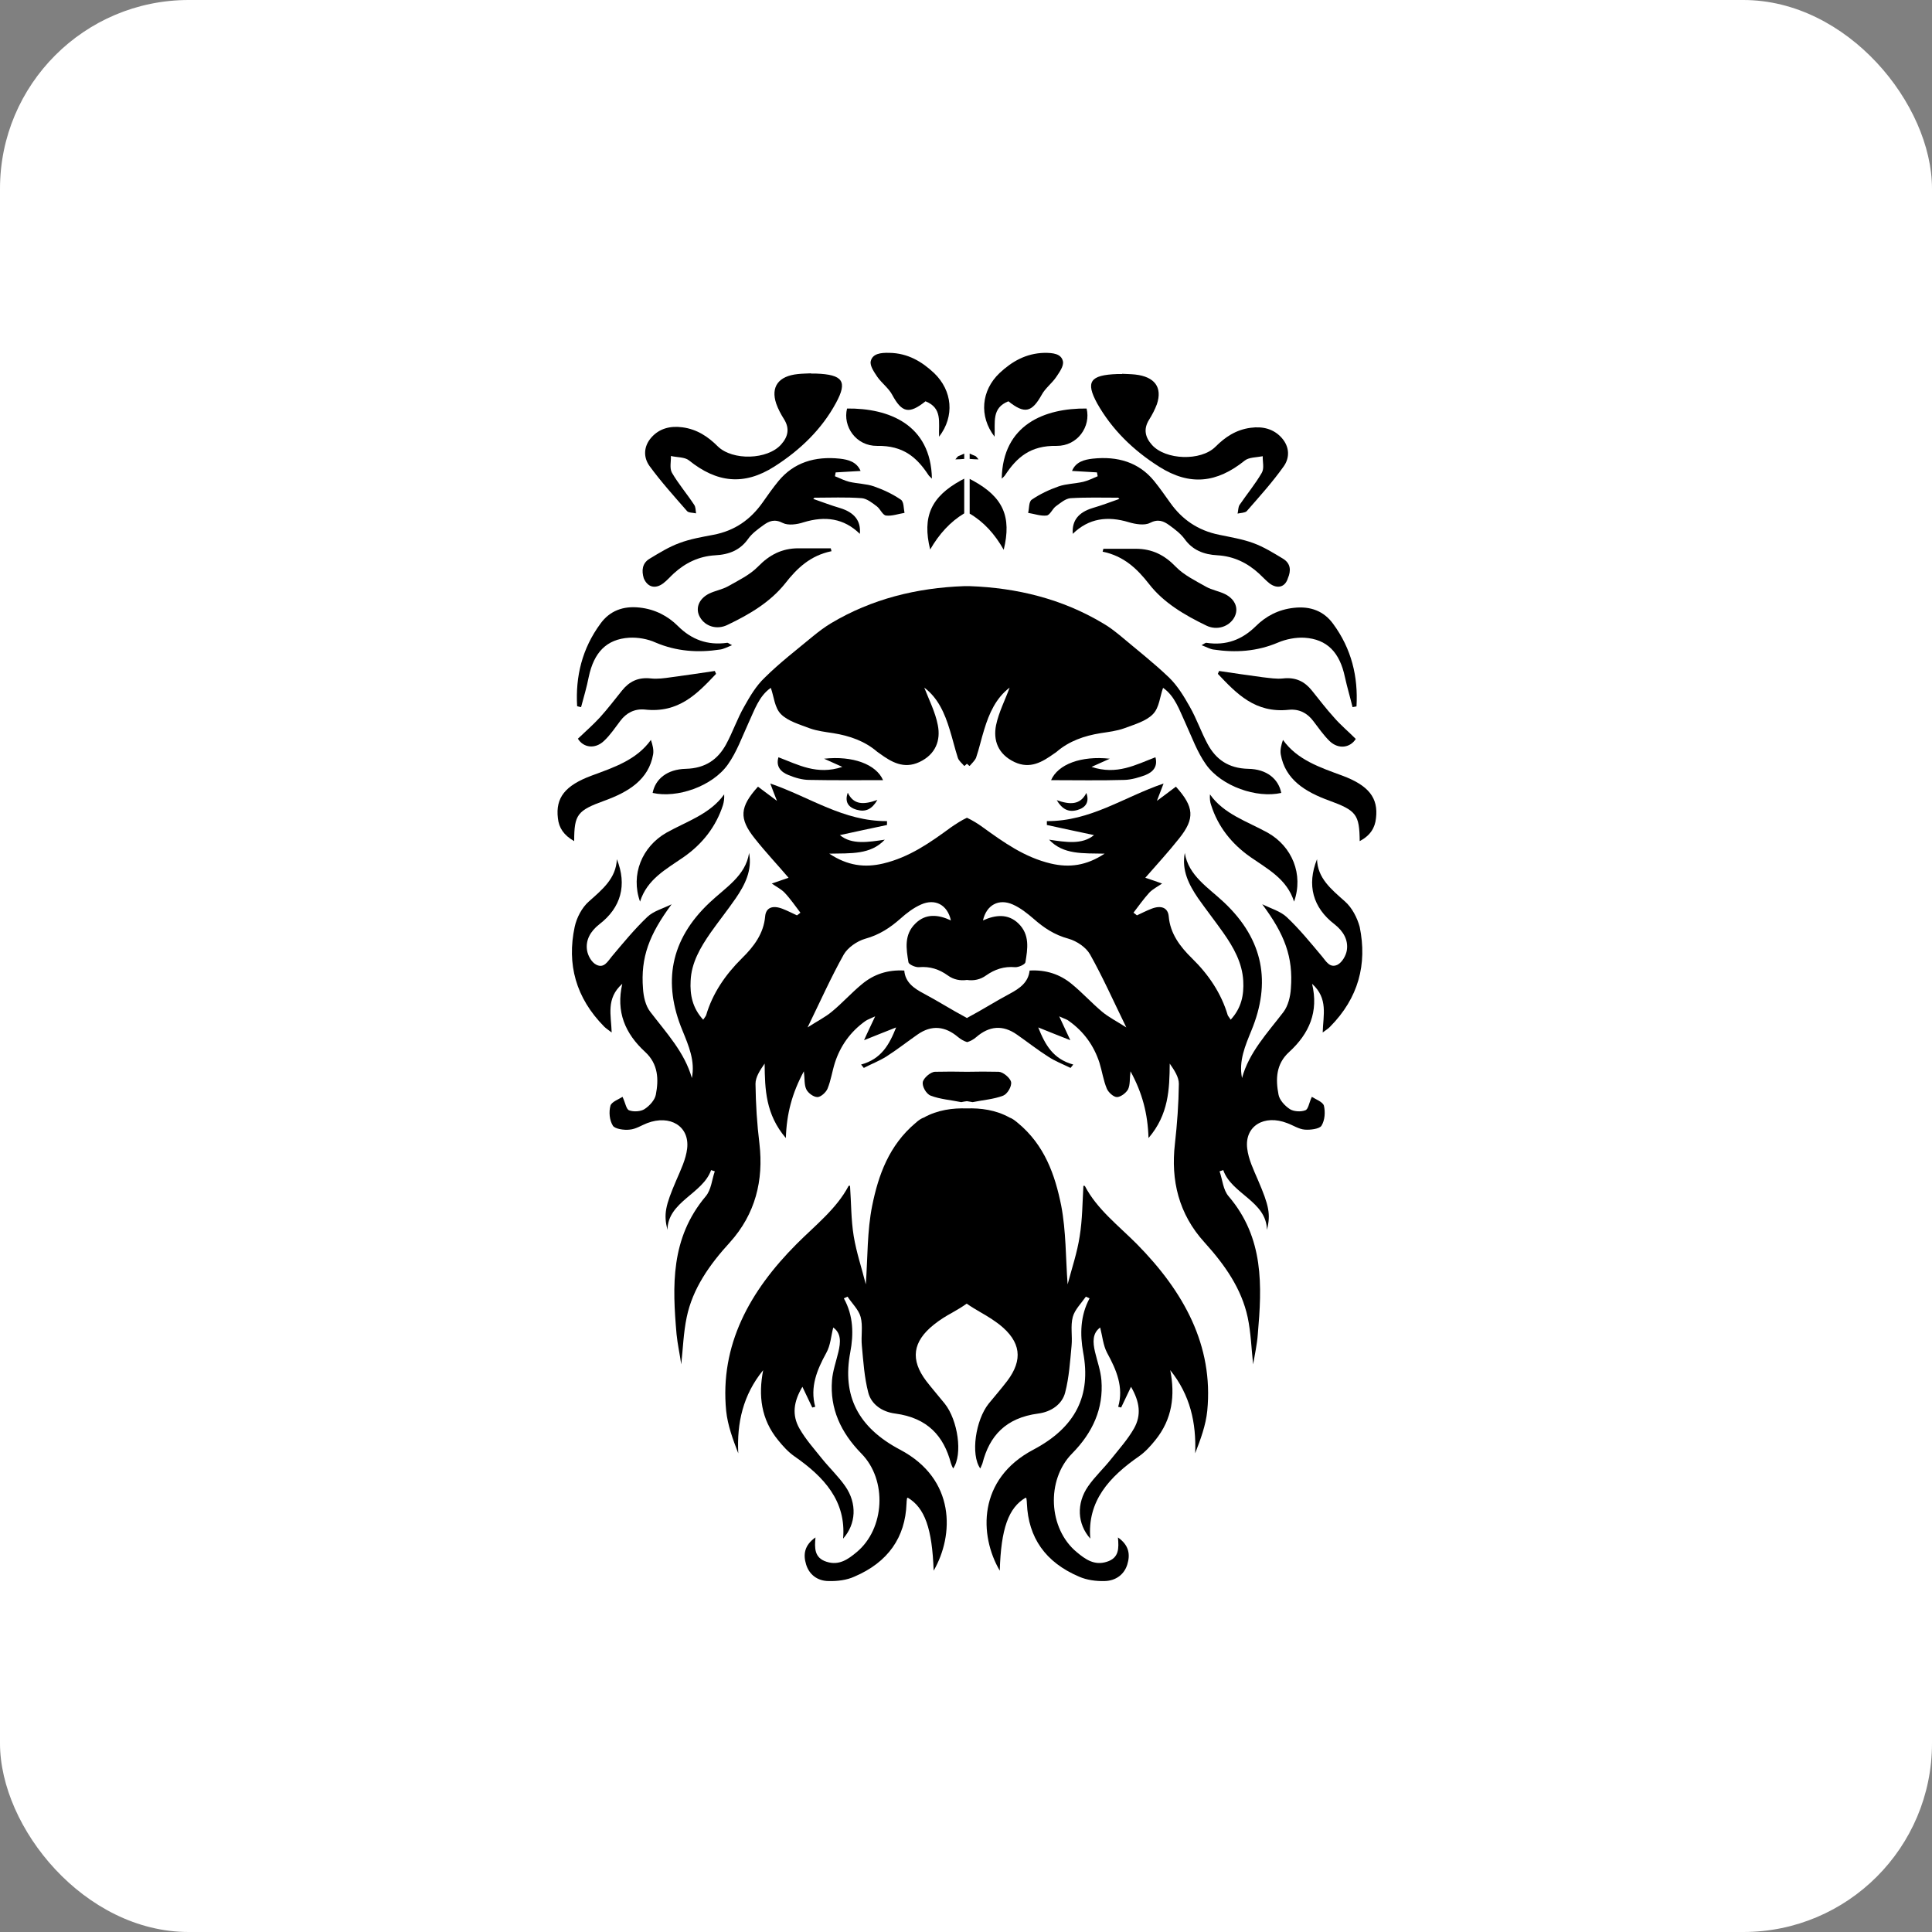 <svg width="1024" height="1024" viewBox="0 0 1024 1024" fill="none" xmlns="http://www.w3.org/2000/svg">
<rect x="0" y="0" width="1024" height="1024" fill="#808080" stroke="none"/>
<rect width="1024" height="1024" rx="100" fill="white"/>
<path d="M712.823 477.749C705.631 471.362 698.309 465.486 698.047 455.395C692.555 469.063 695.824 481.071 707.331 489.885C712.038 493.589 714.654 498.188 713.869 503.553C713.477 506.363 711.385 510.068 708.9 511.345C704.847 513.261 702.885 509.557 700.662 506.874C694.647 499.721 688.763 492.44 681.963 486.053C678.694 482.987 673.464 481.454 669.018 479.282C680.917 495.25 685.494 507.258 684.186 523.992C683.925 528.207 682.748 533.061 680.263 536.382C671.764 547.496 661.957 557.843 658.296 571.384C656.465 562.314 659.995 554.266 663.264 546.219C673.725 520.926 669.803 498.188 648.881 478.388C640.512 470.468 629.92 464.209 627.959 452.074C626.259 461.271 630.051 468.808 635.02 476.089C639.335 482.22 644.043 488.224 648.358 494.356C653.85 502.148 658.426 510.323 658.949 519.904C659.342 527.313 658.034 534.211 652.281 540.47C651.627 539.321 650.973 538.682 650.711 538.043C647.312 526.546 640.643 516.583 631.751 507.896C625.344 501.637 620.244 494.739 619.459 485.797C619.067 480.943 615.275 479.666 610.175 481.709C607.56 482.731 605.076 484.009 602.591 485.158C601.937 484.647 601.414 484.137 600.76 483.753C603.506 480.177 606.122 476.472 609.129 473.151C610.96 471.235 613.706 469.83 615.929 468.297C613.052 467.275 610.175 466.253 607.037 465.231C612.921 458.461 619.198 451.69 624.951 444.409C633.451 433.807 632.928 427.675 623.251 416.945C619.852 419.5 616.844 421.799 613.183 424.482C614.621 420.777 615.667 417.967 616.713 415.284C595.399 422.565 578.008 435.34 554.863 435.212V437.256C563.232 439.044 571.731 440.96 579.839 442.621C573.562 447.858 564.801 446.325 556.04 445.048C563.624 453.095 573.954 452.201 585.461 452.457C575.785 458.844 566.763 459.993 556.955 457.694C542.964 454.373 531.98 446.453 520.996 438.533C518.381 436.617 515.504 434.829 512.497 433.423C509.489 434.829 506.612 436.745 503.997 438.533C493.013 446.581 482.029 454.373 468.038 457.694C458.231 459.993 449.208 458.844 439.532 452.457C451.039 452.201 461.369 453.095 468.953 445.048C460.192 446.325 451.431 447.858 445.154 442.621C453.262 440.832 461.761 439.044 470.13 437.256V435.212C446.985 435.34 429.463 422.565 408.28 415.284C409.326 418.094 410.372 420.905 411.81 424.482C408.28 421.799 405.141 419.5 401.742 416.945C392.065 427.675 391.542 433.807 400.042 444.409C405.795 451.69 412.203 458.461 417.956 465.231C414.949 466.253 412.072 467.275 409.064 468.297C411.418 469.957 414.033 471.235 415.864 473.151C419.002 476.472 421.487 480.177 424.233 483.753C423.579 484.264 423.056 484.775 422.402 485.158C419.917 484.009 417.433 482.731 414.818 481.709C409.587 479.666 405.926 480.943 405.534 485.797C404.749 494.739 399.649 501.637 393.242 507.896C384.35 516.71 377.682 526.546 374.282 538.043C374.02 538.682 373.497 539.321 372.713 540.47C366.959 534.211 365.651 527.185 366.044 519.904C366.436 510.323 371.143 502.276 376.635 494.356C380.951 488.224 385.658 482.348 389.973 476.089C394.942 468.808 398.734 461.271 397.034 452.074C395.204 464.209 384.481 470.468 376.112 478.388C355.06 498.188 351.268 521.054 361.729 546.219C364.998 554.266 368.528 562.314 366.698 571.384C362.905 557.843 353.229 547.496 344.73 536.382C342.114 533.061 341.068 528.207 340.807 523.992C339.499 507.385 344.076 495.378 355.975 479.282C351.66 481.454 346.299 482.859 343.03 486.053C336.23 492.567 330.346 499.721 324.331 506.874C322.108 509.557 320.147 513.389 316.093 511.345C313.478 510.068 311.516 506.363 311.124 503.553C310.339 498.188 312.955 493.589 317.662 489.885C329.169 481.071 332.438 469.063 326.946 455.395C326.554 465.486 319.362 471.362 312.17 477.749C308.378 481.071 305.632 486.436 304.586 491.29C300.402 510.962 305.109 528.846 320.277 544.175C321.193 545.069 322.369 545.835 324.2 547.24C323.939 538.043 321.062 529.229 329.823 521.437C326.423 536.255 331.261 547.751 341.984 557.587C348.914 563.975 349.176 572.15 347.606 580.198C347.083 583.008 344.337 586.074 341.591 587.862C339.63 589.139 335.838 589.395 333.484 588.501C331.915 587.99 331.523 584.669 329.954 581.347C327.992 582.625 324.069 584.03 323.546 586.074C322.631 589.395 323.023 593.738 324.854 596.676C325.9 598.337 330.738 599.103 333.746 598.72C337.015 598.465 340.022 596.421 343.03 595.271C355.191 590.672 365.521 596.932 364.213 608.684C363.559 614.432 360.813 620.053 358.46 625.546C352.706 638.958 351.66 643.429 353.752 651.86C354.014 636.787 372.451 632.827 376.897 620.181C377.551 620.436 378.205 620.564 378.858 620.819C377.289 625.29 377.028 630.528 374.02 634.104C355.321 656.331 356.367 681.624 358.59 707.172C359.113 712.409 360.29 717.647 361.075 723.14C361.99 714.709 362.252 706.406 363.952 698.23C367.09 683.029 375.982 670.383 386.835 658.503C400.434 643.429 404.749 625.546 402.526 606.257C401.219 595.654 400.565 585.052 400.434 574.449C400.434 570.873 402.788 567.296 405.272 563.719C405.403 577.387 405.795 590.672 416.518 603.191C416.91 590.417 419.787 579.431 426.063 567.807C426.586 572.022 426.194 574.96 427.371 577.387C428.286 579.303 431.163 581.475 433.255 581.475C435.086 581.475 437.832 578.92 438.616 577.004C440.447 572.533 441.101 567.679 442.539 563.208C445.416 554.394 450.646 546.857 458.754 541.109C459.669 540.47 460.846 540.087 463.853 538.682C461.63 543.536 459.93 546.857 457.969 551.328C463.853 548.901 468.953 546.985 474.968 544.558C471.307 553.755 467.122 561.292 456.4 564.23C456.923 564.869 457.315 565.38 457.838 566.018C461.761 563.975 466.076 562.314 469.738 560.015C475.36 556.438 480.722 552.222 486.214 548.39C493.798 543.025 500.99 543.919 507.789 549.668C509.358 550.945 510.927 551.839 512.627 552.35C514.327 551.839 516.027 550.945 517.465 549.668C524.265 543.792 531.457 543.025 539.041 548.39C544.533 552.222 549.894 556.438 555.517 560.015C559.178 562.442 563.493 564.102 567.416 566.018C567.939 565.38 568.332 564.869 568.855 564.23C558.132 561.292 553.948 553.755 550.287 544.558C556.302 546.985 561.401 549.029 567.286 551.328C565.193 546.857 563.624 543.536 561.401 538.682C564.409 540.087 565.586 540.342 566.501 541.109C574.608 546.857 579.839 554.394 582.715 563.208C584.154 567.807 584.808 572.661 586.638 577.004C587.423 578.92 590.169 581.475 591.999 581.475C593.961 581.475 596.838 579.303 597.884 577.387C599.061 574.96 598.668 572.022 599.191 567.807C605.468 579.303 608.345 590.289 608.737 603.191C619.459 590.672 619.852 577.26 619.982 563.719C622.467 567.296 624.821 570.873 624.821 574.449C624.69 585.052 623.905 595.782 622.728 606.257C620.505 625.546 624.69 643.429 638.42 658.503C649.273 670.51 658.034 683.029 661.303 698.23C663.003 706.278 663.264 714.709 664.18 723.14C665.095 717.775 666.272 712.537 666.664 707.172C668.887 681.624 670.064 656.203 651.234 634.104C648.227 630.655 647.965 625.29 646.396 620.819C647.05 620.564 647.704 620.436 648.358 620.181C652.673 632.827 671.241 636.659 671.502 651.86C673.595 643.557 672.549 638.958 666.795 625.546C664.441 620.053 661.695 614.432 661.041 608.684C659.603 596.804 670.064 590.545 682.225 595.271C685.363 596.421 688.371 598.465 691.509 598.72C694.516 598.976 699.355 598.337 700.401 596.676C702.231 593.738 702.493 589.395 701.708 586.074C701.185 584.03 697.262 582.625 695.301 581.347C693.732 584.669 693.47 587.99 691.77 588.501C689.417 589.395 685.625 589.139 683.663 587.862C680.917 586.074 678.171 583.008 677.648 580.198C676.079 572.15 676.21 563.975 683.271 557.587C693.993 547.751 698.962 536.255 695.432 521.437C704.062 529.229 701.316 538.043 701.055 547.24C702.885 545.835 704.062 545.197 704.977 544.175C720.015 528.974 724.722 511.09 720.669 491.29C719.361 486.436 716.615 481.071 712.823 477.749V477.749ZM584.154 536.255C578.531 531.528 573.693 526.163 568.07 521.565C561.924 516.455 554.471 513.9 545.71 514.411C545.056 520.67 540.48 523.864 535.249 526.674C527.796 530.634 520.604 535.233 513.15 539.193C512.889 539.321 512.758 539.448 512.497 539.576C512.235 539.448 512.104 539.321 511.843 539.193C504.389 535.233 497.197 530.634 489.744 526.674C484.383 523.864 479.806 520.67 479.283 514.411C470.391 513.9 463.069 516.455 456.923 521.565C451.3 526.163 446.462 531.656 440.839 536.255C437.309 539.193 433.124 541.237 428.025 544.558C434.824 530.634 440.447 517.988 447.247 505.852C449.339 502.276 454.177 498.827 458.623 497.549C466.076 495.505 471.83 491.673 477.191 486.947C480.46 484.009 484.121 481.198 488.175 479.41C495.628 476.089 502.166 479.538 503.997 487.841C497.197 484.647 490.659 484.137 485.298 489.374C479.022 495.378 480.329 502.914 481.506 510.068C481.768 511.218 485.167 512.75 486.998 512.623C493.013 512.112 497.851 513.772 502.297 516.966C505.435 519.265 508.966 519.904 512.497 519.393C516.027 519.904 519.558 519.265 522.696 516.966C527.273 513.772 532.111 512.112 537.995 512.623C539.826 512.75 543.225 511.218 543.487 510.068C544.664 502.914 545.971 495.378 539.695 489.374C534.334 484.264 527.796 484.775 520.996 487.841C522.827 479.666 529.365 476.089 536.818 479.41C540.872 481.198 544.533 484.137 547.802 486.947C553.163 491.673 558.786 495.505 566.37 497.549C570.816 498.827 575.654 502.148 577.747 505.852C584.546 517.988 590.169 530.634 596.968 544.558C591.999 541.364 587.684 539.193 584.154 536.255V536.255Z" fill="black"/>
<path d="M575.01 628.62C574.879 628.493 574.356 628.493 574.226 628.493C573.702 637.435 573.702 646.376 572.264 655.191C570.956 663.877 568.08 672.308 565.857 680.739C564.811 666.687 565.072 652.636 562.457 638.967C559.188 622.744 553.696 606.904 539.443 595.152C537.612 593.619 536.305 592.725 535.128 592.342C527.805 588.254 519.698 587.232 512.375 587.488C505.053 587.232 496.946 588.254 489.623 592.342C488.446 592.725 487.008 593.619 485.308 595.152C471.186 607.032 465.563 622.872 462.294 638.967C459.548 652.508 459.94 666.559 458.894 680.739C456.802 672.308 453.925 663.877 452.487 655.191C451.048 646.376 451.179 637.435 450.525 628.493C450.394 628.493 449.871 628.365 449.741 628.62C443.333 640.756 432.088 649.442 422.281 659.278C397.305 684.315 381.483 712.929 384.883 747.803C385.668 755.339 388.414 762.876 391.29 770.285C390.506 754.19 393.775 739.372 404.497 726.214C401.882 739.627 403.32 752.274 412.474 763.387C414.958 766.453 417.704 769.519 420.973 771.818C436.795 782.804 448.564 795.578 446.864 815.505C453.794 807.713 454.317 796.855 448.041 787.786C444.51 782.676 439.672 778.077 435.749 773.223C431.565 767.986 426.988 762.876 423.719 757.128C419.665 749.974 420.581 742.948 425.288 735.029C427.119 738.861 428.819 742.438 430.519 746.014C431.042 745.887 431.565 745.759 432.088 745.631C429.211 735.156 433.003 726.087 437.972 717.017C440.195 713.057 440.457 708.203 441.633 703.604C445.949 706.67 445.556 711.524 444.379 716.506C443.203 721.488 441.372 726.598 440.98 731.58C439.803 746.525 445.556 759.172 456.54 770.413C470.401 784.464 468.963 810.268 454.056 822.659C449.61 826.363 444.772 829.94 438.103 827.768C431.565 825.725 431.696 820.487 432.219 814.867C426.204 819.082 425.681 824.064 427.25 829.174C428.819 834.411 433.134 837.988 439.28 837.988C443.856 838.115 448.825 837.477 452.748 835.688C470.793 828.024 479.816 814.739 480.47 796.983C480.47 796.089 480.6 795.067 480.731 794.173C480.731 794.045 480.993 793.917 481.123 793.789C490.146 799.154 494.069 810.14 494.853 832.495C505.707 813.717 506.622 783.953 477.07 768.369C454.579 756.489 446.341 739.627 450.656 716.762C452.487 707.181 452.356 697.345 447.256 688.148C447.91 687.892 448.564 687.509 449.218 687.254C451.571 690.83 455.102 694.151 456.148 697.984C457.456 702.838 456.279 708.203 456.802 713.313C457.586 721.616 458.109 730.047 460.202 738.094C461.771 744.226 467.393 748.314 474.455 749.208C491.715 751.507 500.215 761.215 504.007 775.522C504.268 776.417 504.66 777.311 505.184 778.333C510.414 770.924 507.668 752.657 500.738 743.97C497.469 739.883 494.069 736.051 490.93 731.963C482.431 720.722 483.608 711.141 494.984 702.071C497.992 699.644 501.261 697.601 504.791 695.684C507.537 694.151 510.022 692.619 512.375 690.958C514.729 692.619 517.344 694.151 519.96 695.684C523.359 697.601 526.759 699.772 529.767 702.071C541.143 711.141 542.32 720.722 533.82 731.963C530.682 736.051 527.282 740.01 524.013 743.97C517.083 752.657 514.337 770.924 519.567 778.333C519.96 777.311 520.483 776.417 520.744 775.522C524.405 761.215 532.905 751.507 550.296 749.208C557.227 748.314 562.98 744.226 564.549 738.094C566.641 730.047 567.164 721.616 567.949 713.313C568.472 708.203 567.295 702.838 568.603 697.984C569.649 694.151 573.049 690.83 575.533 687.254C576.187 687.509 576.841 687.892 577.495 688.148C572.526 697.345 572.395 707.309 574.095 716.762C578.41 739.627 570.172 756.489 547.681 768.369C518.129 783.953 518.913 813.717 529.897 832.495C530.551 810.268 534.474 799.154 543.627 793.789C543.758 793.917 544.02 794.045 544.02 794.173C544.15 795.067 544.281 796.089 544.281 796.983C545.066 814.867 553.957 828.024 572.003 835.688C576.056 837.477 581.025 838.115 585.471 837.988C591.486 837.86 595.932 834.411 597.501 829.174C599.07 824.064 598.547 819.082 592.532 814.867C593.055 820.615 593.186 825.725 586.648 827.768C579.979 829.94 575.141 826.363 570.695 822.659C555.657 810.268 554.35 784.464 568.21 770.413C579.194 759.299 584.948 746.525 583.771 731.58C583.379 726.47 581.548 721.488 580.371 716.506C579.194 711.396 578.933 706.67 583.117 703.604C584.294 708.203 584.686 713.057 586.779 717.017C591.747 726.087 595.67 735.284 592.663 745.631C593.186 745.759 593.709 745.887 594.232 746.014C595.932 742.438 597.632 738.861 599.462 735.029C604.039 742.948 605.085 749.974 601.032 757.128C597.763 762.876 593.186 767.986 589.002 773.223C585.079 778.205 580.24 782.676 576.71 787.786C570.433 796.855 570.956 807.713 577.887 815.505C576.187 795.578 587.955 782.804 603.778 771.818C607.047 769.519 609.793 766.453 612.277 763.387C621.43 752.146 622.869 739.5 620.254 726.214C630.845 739.372 634.114 754.19 633.46 770.285C636.337 762.876 639.083 755.467 639.868 747.803C643.268 713.057 627.315 684.443 602.47 659.278C592.663 649.442 581.417 640.884 575.01 628.62V628.62Z" fill="black"/>
<path d="M679.999 296.106C674.9 293.04 669.8 289.847 664.177 287.803C658.555 285.759 652.409 284.737 646.263 283.46C634.756 281.16 626.387 275.156 620.241 266.47C617.495 262.638 614.749 258.678 611.742 254.973C603.635 245.01 592.389 241.688 579.182 243.093C574.736 243.604 570.16 244.754 568.198 249.608C572.906 249.864 577.09 250.119 581.405 250.375C581.536 251.013 581.667 251.652 581.798 252.419C579.313 253.44 576.829 254.718 574.213 255.357C569.898 256.378 565.191 256.378 561.137 257.784C556.038 259.572 551.199 261.871 546.884 264.809C545.184 265.959 545.577 269.408 544.923 271.835C548.192 272.346 551.592 273.623 554.73 273.24C556.561 272.985 557.737 269.791 559.568 268.386C562.053 266.598 564.799 264.171 567.545 264.043C575.913 263.532 584.282 263.787 592.651 263.787L593.305 264.426C588.597 266.087 583.89 267.875 579.052 269.28C571.598 271.58 568.068 275.923 568.591 282.949C577.09 274.645 587.028 273.368 598.404 276.817C601.804 277.839 606.642 278.605 609.388 277.2C613.834 274.901 616.711 276.178 619.718 278.35C622.726 280.521 625.733 282.821 627.826 285.631C632.01 291.507 637.894 293.934 645.348 294.318C653.978 294.828 661.17 298.405 667.185 303.898C669.146 305.686 670.846 307.603 672.938 309.263C677.123 312.329 681.176 311.179 682.615 306.453C684.314 302.493 684.184 298.661 679.999 296.106V296.106Z" fill="black"/>
<path d="M614.491 247.433C630.706 257.652 644.959 255.992 659.735 244.112C661.958 242.323 666.011 242.451 669.28 241.812C669.15 244.75 670.196 248.199 668.757 250.626C665.357 256.503 660.912 261.868 656.989 267.616C656.204 268.893 656.335 270.682 655.943 272.215C657.643 271.831 659.866 271.831 660.781 270.937C667.58 263.145 674.511 255.481 680.395 247.177C683.664 242.579 683.533 236.83 679.349 232.104C675.165 227.378 669.411 225.845 662.873 226.739C655.027 227.761 649.274 231.721 644.174 236.83C636.459 244.495 617.76 243.856 610.568 235.809C606.907 231.721 605.992 227.378 608.999 222.524C610.699 219.841 612.138 217.031 613.184 214.22C616.191 205.278 612.007 199.658 601.677 198.508C599.323 198.253 596.969 198.253 594.746 198.125V198.253H592.131C577.747 198.764 575.263 202.34 581.539 213.837C589.254 227.505 600.5 238.619 614.491 247.433V247.433Z" fill="black"/>
<path d="M654.114 327.398C656.729 322.799 654.898 317.69 649.276 314.88C646.137 313.347 642.345 312.708 639.338 311.047C633.715 307.854 627.438 304.788 623.254 300.445C617.37 294.313 610.832 290.864 601.94 290.864H584.81C584.679 291.375 584.549 291.886 584.418 292.397C595.663 294.696 602.725 301.467 609.001 309.514C616.716 319.478 627.831 325.993 639.468 331.614C645.091 334.296 651.368 332.125 654.114 327.398V327.398Z" fill="black"/>
<path d="M639.338 340.69C638.946 340.69 638.423 341.073 636.854 341.967C639.6 342.989 641.299 344.011 643.13 344.266C654.899 346.055 666.275 345.288 677.39 340.562C681.574 338.774 686.804 337.752 691.381 338.007C703.411 338.774 710.08 345.799 712.826 358.829C714.003 364.194 715.572 369.431 716.88 374.796C717.533 374.669 718.318 374.541 718.972 374.413C719.887 358.701 716.357 343.883 706.549 330.598C701.711 323.956 694.65 321.145 685.758 322.167C677.52 323.061 670.852 326.638 665.49 332.003C658.429 338.901 650.06 342.35 639.338 340.69V340.69Z" fill="black"/>
<path d="M707.078 380.285C702.893 375.686 699.232 370.832 695.309 365.978C691.517 361.251 686.81 358.824 680.01 359.591C676.48 359.974 672.818 359.335 669.288 358.952C661.573 357.93 653.858 356.781 646.143 355.631C645.882 356.142 645.751 356.653 645.489 357.164C655.427 367.639 665.234 378.113 683.149 376.197C688.641 375.686 692.956 377.986 696.094 382.201C698.84 385.778 701.455 389.61 704.724 392.803C709.562 397.402 715.708 396.252 718.585 391.654C714.662 387.694 710.478 384.245 707.078 380.285V380.285Z" fill="black"/>
<path d="M534.474 212.69C543.104 219.588 546.896 218.566 552.127 209.241C553.957 205.792 557.619 203.109 559.842 199.788C561.542 197.233 563.895 194.039 563.372 191.485C562.457 187.397 558.011 187.014 553.565 187.014C543.627 187.269 536.174 191.74 529.767 197.744C520.09 206.941 518.783 220.61 527.151 231.467C527.544 223.803 525.451 216.266 534.474 212.69V212.69Z" fill="black"/>
<path d="M711.383 411.079C699.614 406.735 687.584 402.775 680 392.173C679.085 394.855 678.431 397.41 678.823 399.837C681.177 413.25 691.899 419.765 704.583 424.364C718.836 429.601 720.536 431.645 720.667 445.824C726.42 442.758 728.774 438.671 729.297 433.689C730.605 422.958 725.505 416.316 711.383 411.079Z" fill="black"/>
<path d="M516.951 241.693C515.905 241.31 514.859 240.799 513.943 240.416V243.226C515.512 243.354 517.082 243.482 518.651 243.482C517.735 242.46 517.474 241.949 516.951 241.693V241.693Z" fill="black"/>
<path d="M641.297 421.032C641.166 423.204 641.297 425.12 641.95 426.781C645.481 437.894 652.542 447.091 662.741 454.245C671.895 460.632 682.094 465.869 685.886 477.877C690.986 463.442 684.84 448.624 671.895 441.343C661.042 435.339 648.619 431.507 641.297 421.032Z" fill="black"/>
<path d="M530.937 253.701C531.721 252.934 532.375 252.423 532.767 251.784C538.913 242.459 546.105 236.072 559.966 236.328C571.211 236.455 578.272 225.981 575.918 216.528C553.82 216.272 531.46 224.959 530.937 253.701Z" fill="black"/>
<path d="M596.062 413.372C599.723 413.244 603.646 412.094 607.046 410.817C611.23 409.156 613.714 406.218 612.407 401.364C601.946 405.324 592.008 410.945 578.54 406.474C582.201 404.813 584.555 403.791 588.216 402.131C573.048 400.47 560.756 405.069 557.095 413.5C570.302 413.5 583.247 413.755 596.062 413.372Z" fill="black"/>
<path d="M560.102 424.11C562.978 428.964 566.378 430.624 570.955 429.347C575.531 428.07 577.493 425.004 575.793 420.277C572.524 426.792 567.032 426.537 560.102 424.11Z" fill="black"/>
<path d="M531.988 291.388C536.304 273.76 531.596 263.413 515.643 254.726C514.99 254.343 514.466 254.088 513.943 253.832V272.227C521.397 276.57 527.281 283.085 531.988 291.388V291.388Z" fill="black"/>
<path d="M440.45 330.337C437.05 332.381 434.042 334.68 431.035 337.107C422.274 344.389 413.251 351.287 405.275 359.207C400.698 363.55 397.429 369.17 394.422 374.535C390.76 380.923 388.407 387.948 384.876 394.463C380.561 402.383 374.023 407.237 363.431 407.493C353.624 407.748 347.348 412.858 345.909 420.267C358.855 423.205 377.553 416.818 385.791 405.193C390.499 398.551 393.245 390.759 396.645 383.35C399.914 376.324 402.267 368.915 408.544 364.572C410.244 369.298 410.505 375.046 413.905 378.495C417.566 382.2 423.843 383.988 429.204 386.032C433.127 387.437 437.442 387.948 441.627 388.587C450.388 389.992 458.364 392.802 464.902 398.423C465.425 398.806 465.948 399.189 466.34 399.445C472.486 403.916 479.024 407.748 487.262 403.916C496.023 399.828 498.639 392.291 497.069 384.371C495.762 377.473 492.362 370.831 489.878 364.444C497.2 369.937 500.731 378.112 503.346 386.671C504.915 391.653 506.092 396.762 507.661 401.616C508.184 403.277 509.884 404.555 511.061 405.96C511.061 405.96 511.192 405.96 511.192 405.832V405.96C511.584 405.576 512.107 405.193 512.499 404.81C512.892 405.193 513.415 405.576 513.807 405.96V405.832C513.807 405.832 513.938 405.832 513.938 405.96C515.114 404.555 516.684 403.149 517.337 401.616C519.037 396.635 520.083 391.653 521.653 386.671C524.268 378.112 527.798 370.065 535.121 364.444C532.767 370.959 529.367 377.473 527.929 384.371C526.36 392.291 528.844 399.7 537.736 403.916C545.974 407.748 552.381 403.916 558.658 399.445C559.181 399.062 559.704 398.806 560.096 398.423C566.634 392.802 574.611 389.992 583.372 388.587C587.556 387.948 591.871 387.437 595.794 386.032C601.286 383.988 607.563 382.2 611.093 378.495C614.493 375.046 614.755 369.17 616.455 364.572C622.731 368.915 625.085 376.324 628.354 383.35C631.754 390.759 634.5 398.551 639.207 405.193C647.445 416.818 666.144 423.205 679.089 420.267C677.651 412.858 671.374 407.62 661.567 407.493C650.976 407.237 644.437 402.383 640.122 394.463C636.592 387.948 634.238 380.923 630.577 374.535C627.569 369.17 624.169 363.55 619.724 359.207C611.616 351.414 602.594 344.389 593.964 337.107C590.956 334.68 587.949 332.253 584.549 330.337C562.973 317.435 539.044 311.559 513.938 310.665H511.061C485.955 311.559 462.025 317.435 440.45 330.337Z" fill="black"/>
<path d="M351.395 309.27C353.487 307.737 355.187 305.693 357.149 303.905C363.164 298.412 370.356 294.835 378.986 294.324C386.57 293.941 392.324 291.514 396.508 285.638C398.469 282.828 401.608 280.528 404.615 278.357C407.623 276.185 410.499 274.908 414.945 277.207C417.691 278.612 422.529 277.974 425.929 276.824C437.305 273.375 447.243 274.652 455.743 282.956C456.397 275.93 452.735 271.587 445.282 269.287C440.444 267.882 435.867 266.094 431.029 264.433L431.683 263.794C440.051 263.794 448.42 263.411 456.789 264.05C459.535 264.305 462.412 266.605 464.765 268.393C466.596 269.798 467.773 272.992 469.604 273.247C472.742 273.63 476.142 272.353 479.411 271.842C478.888 269.415 479.149 265.966 477.449 264.816C473.134 261.878 468.296 259.579 463.196 257.791C459.143 256.385 454.435 256.385 450.12 255.364C447.505 254.725 445.151 253.447 442.536 252.425C442.667 251.787 442.797 251.148 442.928 250.382C447.113 250.126 451.428 249.871 456.135 249.615C454.043 244.761 449.597 243.611 445.151 243.1C431.944 241.695 420.699 245.144 412.592 254.98C409.584 258.685 406.838 262.517 404.092 266.477C397.815 275.291 389.578 281.295 378.071 283.466C372.056 284.616 365.91 285.638 360.156 287.81C354.533 289.854 349.434 293.047 344.334 296.113C340.281 298.54 340.019 302.5 341.196 306.46C343.157 311.186 347.211 312.336 351.395 309.27V309.27Z" fill="black"/>
<path d="M364.088 270.814C364.873 271.836 367.226 271.708 368.926 272.091C368.665 270.559 368.795 268.77 367.88 267.493C364.088 261.744 359.511 256.379 356.112 250.503C354.804 248.076 355.719 244.627 355.589 241.689C358.858 242.456 362.911 242.2 365.134 243.988C379.91 255.868 394.294 257.529 410.378 247.31C424.238 238.496 435.615 227.382 443.068 213.586C449.345 202.089 446.729 198.513 432.476 198.002H429.861V197.874C427.507 198.002 425.154 198.002 422.931 198.257C412.601 199.279 408.416 205.027 411.424 213.969C412.47 216.907 413.908 219.59 415.608 222.273C418.616 227.127 417.7 231.47 414.039 235.558C406.847 243.733 388.279 244.244 380.433 236.58C375.334 231.47 369.449 227.51 361.734 226.488C355.196 225.594 349.443 227.127 345.258 231.853C341.074 236.579 340.943 242.328 344.212 246.926C350.358 255.357 357.288 263.022 364.088 270.814V270.814Z" fill="black"/>
<path d="M416.125 309.262C422.402 301.215 429.463 294.445 440.709 292.145C440.578 291.634 440.447 291.123 440.316 290.612H423.187C414.295 290.612 407.757 294.189 401.873 300.193C397.557 304.664 391.412 307.602 385.789 310.795C382.781 312.456 378.989 313.095 375.851 314.628C370.228 317.438 368.398 322.675 371.013 327.146C373.759 332 380.035 334.044 385.789 331.106C397.296 325.613 408.28 319.099 416.125 309.262V309.262Z" fill="black"/>
<path d="M307.983 374.791C309.421 369.426 310.99 364.189 312.036 358.824C314.782 345.794 321.451 338.769 333.481 338.002C338.058 337.747 343.288 338.641 347.472 340.557C358.587 345.283 369.963 346.05 381.732 344.261C383.563 344.006 385.393 342.984 388.009 341.962C386.439 341.196 385.916 340.685 385.524 340.685C374.932 342.218 366.433 338.896 359.372 331.871C354.011 326.505 347.211 322.929 339.104 322.034C330.212 321.013 323.151 323.823 318.313 330.465C308.506 343.75 304.975 358.568 305.89 374.28C306.544 374.536 307.329 374.664 307.983 374.791V374.791Z" fill="black"/>
<path d="M379.52 357.164C379.259 356.653 379.128 356.142 378.867 355.631C371.152 356.781 363.437 357.93 355.722 358.952C352.191 359.463 348.53 359.974 344.999 359.591C338.2 358.824 333.492 361.251 329.7 365.978C325.777 370.832 322.116 375.686 317.932 380.285C314.401 384.117 310.348 387.694 306.294 391.526C309.171 396.252 315.317 397.274 320.155 392.676C323.554 389.482 326.039 385.65 328.785 382.073C331.923 377.858 336.369 375.558 341.73 376.069C359.775 378.113 369.582 367.639 379.52 357.164V357.164Z" fill="black"/>
<path d="M472.879 209.244C477.979 218.697 481.771 219.719 490.532 212.693C499.555 216.27 497.462 223.679 497.724 231.471C506.093 220.613 504.785 207.072 495.109 197.747C488.701 191.743 481.248 187.145 471.31 187.017C466.864 186.889 462.418 187.4 461.503 191.488C460.98 193.915 463.334 197.236 465.034 199.791C467.387 203.112 471.049 205.795 472.879 209.244V209.244Z" fill="black"/>
<path d="M320.411 424.364C333.095 419.765 343.818 413.25 346.171 399.837C346.564 397.41 345.91 394.855 344.995 392.173C337.41 402.775 325.38 406.735 313.612 411.079C299.49 416.316 294.39 422.831 295.697 433.689C296.22 438.671 298.705 442.63 304.328 445.824C304.328 431.645 306.028 429.601 320.411 424.364Z" fill="black"/>
<path d="M511.062 240.416C510.016 240.927 509.1 241.31 508.054 241.693C507.531 241.949 507.27 242.46 506.354 243.482C507.924 243.482 509.493 243.354 511.062 243.226V240.416V240.416Z" fill="black"/>
<path d="M353.227 441.343C340.282 448.752 334.136 463.57 339.235 477.877C343.028 465.869 353.227 460.632 362.38 454.245C372.449 447.219 379.51 438.022 383.171 426.781C383.694 424.992 383.956 423.204 383.825 421.032C376.372 431.507 363.949 435.339 353.227 441.343Z" fill="black"/>
<path d="M464.907 236.328C478.768 236.072 485.96 242.459 492.105 251.784C492.498 252.423 493.151 252.806 493.936 253.701C493.413 224.959 471.053 216.272 448.954 216.528C446.6 225.981 453.661 236.455 464.907 236.328Z" fill="black"/>
<path d="M436.787 402.131C440.448 403.791 442.671 404.813 446.463 406.474C432.995 410.945 423.057 405.324 412.596 401.364C411.158 406.218 413.773 409.156 417.957 410.817C421.357 412.222 425.28 413.372 428.941 413.372C441.887 413.627 454.701 413.5 468.039 413.5C464.378 405.069 451.955 400.47 436.787 402.131Z" fill="black"/>
<path d="M449.337 420.146C447.637 424.872 449.468 427.938 454.175 429.215C458.752 430.493 462.152 428.96 465.029 423.978C457.967 426.533 452.475 426.788 449.337 420.146Z" fill="black"/>
<path d="M511.055 272.095V253.7C510.531 253.956 509.878 254.339 509.355 254.594C493.532 263.281 488.694 273.755 493.009 291.256C497.717 283.081 503.601 276.566 511.055 272.095V272.095Z" fill="black"/>
<path d="M493.274 580.711C498.243 582.627 503.865 583.01 509.488 584.16C510.534 583.904 511.58 583.777 512.496 583.649C513.542 583.777 514.588 584.032 515.503 584.16C521.126 583.01 526.749 582.627 531.717 580.711C533.94 579.817 536.294 575.857 535.902 573.557C535.51 571.386 531.717 568.192 529.364 568.065C523.741 567.937 518.118 567.937 512.496 568.065C506.873 567.937 501.25 567.937 495.627 568.065C493.274 568.065 489.481 571.386 489.089 573.557C488.697 575.857 490.92 579.817 493.274 580.711Z" fill="black"/>
</svg>
